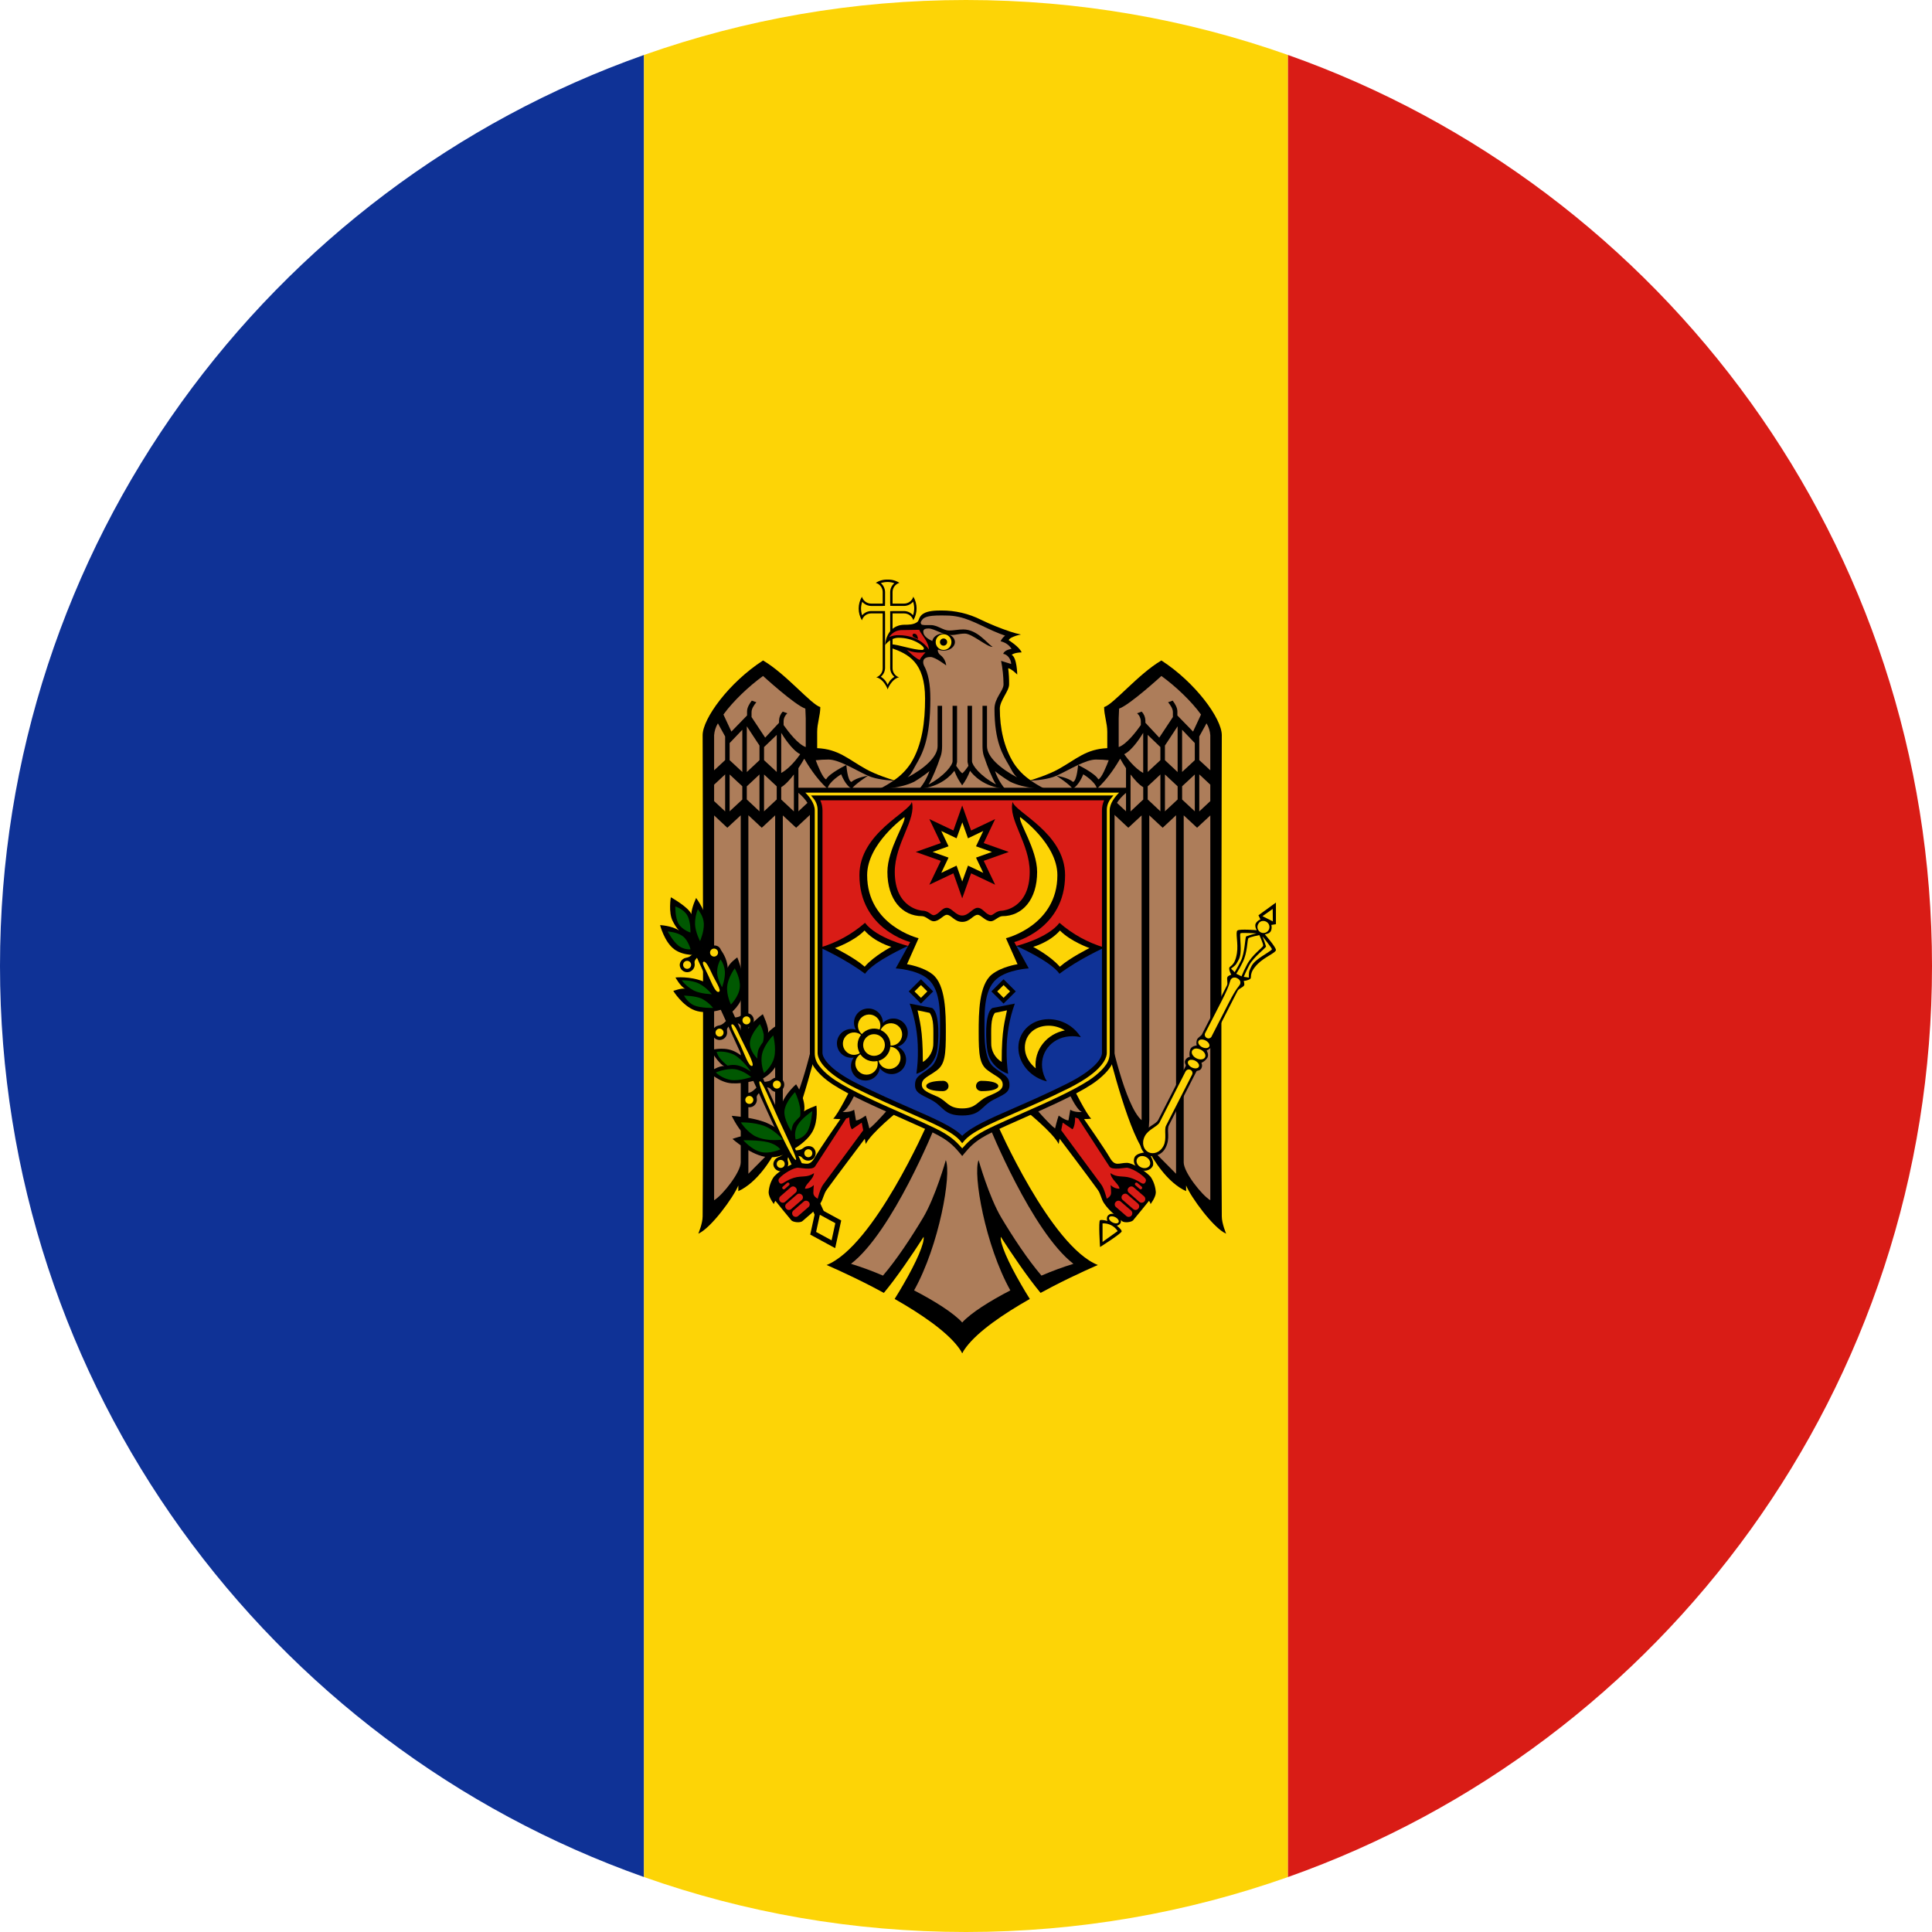 <svg width="120" height="120" viewBox="0 0 120 120" fill="none" xmlns="http://www.w3.org/2000/svg">
<g clip-path="url(#clip0_307_93603)">
<path d="M40 116.586C16.696 108.349 0 86.124 0 60C0 33.876 16.696 11.651 40 3.414V116.586Z" fill="#0F3296"/>
<path d="M80 3.414V116.586C73.744 118.797 67.013 120 60 120C52.987 120 46.256 118.797 40 116.586V3.414C46.256 1.203 52.987 0 60 0C67.013 0 73.744 1.203 80 3.414Z" fill="#FDD406"/>
<path d="M80 116.586C103.304 108.349 120 86.124 120 60C120 33.876 103.304 11.651 80 3.414V116.586Z" fill="#D91C16"/>
<g clip-path="url(#clip1_307_93603)">
<path d="M55.13 36.001C54.87 35.99 54.613 36.06 54.396 36.202C54.653 36.277 54.829 36.514 54.826 36.782V37.49H54.117C53.85 37.493 53.613 37.32 53.535 37.065C53.267 37.517 53.267 38.078 53.535 38.529C53.611 38.273 53.848 38.097 54.117 38.1H54.826V41.501C54.828 41.758 54.667 41.987 54.425 42.072C54.763 42.118 55.055 42.571 55.134 42.819C55.214 42.572 55.506 42.118 55.844 42.072C55.599 41.989 55.436 41.759 55.438 41.501V38.1H56.147C56.414 38.097 56.651 38.27 56.729 38.524C56.997 38.073 56.997 37.512 56.729 37.06C56.653 37.317 56.416 37.492 56.147 37.49H55.438V36.782C55.435 36.516 55.608 36.279 55.863 36.201C55.646 36.059 55.389 35.99 55.13 36.001V36.001Z" fill="black"/>
<path d="M55.129 36.148C54.986 36.149 54.844 36.172 54.709 36.216C54.875 36.358 54.972 36.564 54.973 36.782V37.49C54.972 37.5 54.971 37.51 54.968 37.519V37.632H54.855C54.846 37.634 54.836 37.636 54.826 37.637H54.116C53.9 37.635 53.695 37.541 53.554 37.378C53.507 37.513 53.482 37.655 53.48 37.798C53.481 37.94 53.504 38.082 53.549 38.217C53.691 38.051 53.898 37.955 54.116 37.954H54.973C54.972 37.969 54.968 37.983 54.968 37.998V38.071C54.97 38.081 54.972 38.09 54.973 38.1V41.502C54.965 41.709 54.869 41.903 54.708 42.034C54.814 42.099 54.908 42.182 54.987 42.278C55.045 42.357 55.094 42.442 55.134 42.531C55.174 42.442 55.223 42.357 55.281 42.278C55.359 42.184 55.451 42.103 55.555 42.038C55.393 41.906 55.297 41.71 55.291 41.502V37.959H55.408C55.418 37.956 55.427 37.954 55.437 37.954H56.147C56.363 37.955 56.568 38.049 56.709 38.212C56.757 38.077 56.781 37.936 56.783 37.793C56.782 37.65 56.759 37.508 56.714 37.373C56.573 37.539 56.365 37.635 56.147 37.636H55.437C55.427 37.636 55.418 37.634 55.408 37.632H55.295V37.519C55.293 37.51 55.291 37.5 55.29 37.49V36.782C55.292 36.567 55.386 36.362 55.55 36.221C55.414 36.174 55.272 36.149 55.129 36.148" fill="#FDD406"/>
<path d="M64.009 48.465C63.595 48.185 63.24 47.825 62.967 47.406C62.358 46.432 62.101 45.235 62.101 44.019C62.101 43.505 62.678 42.927 62.678 42.511C62.682 42.175 62.663 41.84 62.62 41.506C62.824 41.534 63.182 41.897 63.182 41.897C63.182 41.897 63.17 40.854 62.84 40.672C62.84 40.672 62.973 40.535 63.456 40.52C63.32 40.178 62.649 39.759 62.649 39.759C62.692 39.692 62.753 39.638 62.825 39.603C63.011 39.512 63.208 39.448 63.412 39.413C63.189 39.364 62.968 39.304 62.752 39.232C62.127 39.023 61.515 38.776 60.922 38.49C60.163 38.111 59.325 37.915 58.476 37.919C58.134 37.919 57.631 37.929 57.336 38.124C57.066 38.303 57.088 38.536 56.993 38.617C56.771 38.809 56.389 38.803 56.206 38.803C55.017 38.803 54.973 40.072 54.973 40.072C54.973 40.072 55.277 39.613 55.814 39.613C56.708 39.613 57.385 40.098 57.385 40.281C57.385 40.355 57.292 40.369 57.287 40.369C56.703 40.369 55.822 40.034 55.354 40.018V40.247C56.399 40.61 57.458 41.123 57.458 43.385C57.458 44.809 57.287 46.263 56.572 47.406C56.297 47.825 55.941 48.185 55.526 48.465L59.767 49.228L64.009 48.465Z" fill="black"/>
<path d="M59.767 47.512L55.526 48.465C55.333 48.407 54.425 48.126 53.789 47.773C52.668 47.15 52.087 46.53 50.756 46.469V45.459C50.756 44.919 50.951 44.433 50.951 43.917C50.39 43.767 48.832 41.866 47.395 41.023C45.28 42.389 43.642 44.633 43.642 45.664C43.642 45.664 43.706 67.829 43.642 75.551C43.642 75.996 43.373 76.625 43.373 76.625C44.145 76.299 45.56 74.367 45.858 73.633V73.984C47.024 73.454 47.878 72.06 48.261 71.339C48.267 71.444 48.285 71.705 48.285 71.705C49.327 70.794 50.653 65.41 50.653 65.41L52.863 67.576C52.863 67.576 52.064 69.195 51.752 69.484C51.9 69.501 52.049 69.509 52.197 69.509C52.052 69.717 50.941 71.313 50.593 71.915C50.267 72.478 50.037 72.227 49.536 72.227C49.12 72.227 48.179 72.887 48.024 73.154C47.857 73.427 47.76 73.738 47.741 74.057C47.741 74.366 48.068 74.789 48.068 74.789C48.081 74.714 48.114 74.645 48.166 74.589C48.166 74.589 49.028 75.659 49.154 75.799C49.253 75.908 49.694 75.979 49.849 75.838C50.238 75.486 50.614 75.24 50.96 74.731C51.138 74.468 51.151 74.168 51.356 73.886C52.041 72.944 53.403 71.141 53.714 70.729C53.735 70.844 53.753 70.939 53.773 71.056C54.126 70.345 55.823 68.987 55.823 68.987L57.598 69.802C57.598 69.802 54.283 77.403 51.341 78.572C51.341 78.572 52.621 79.114 54.193 79.928C54.422 80.047 54.658 80.175 54.898 80.304C55.095 80.066 55.304 79.802 55.509 79.528C56.449 78.273 57.368 76.82 57.368 76.82C57.432 77.197 56.936 78.363 56.096 79.802C55.931 80.084 55.759 80.38 55.568 80.68C55.781 80.801 55.992 80.924 56.204 81.051C57.761 81.986 59.224 83.06 59.766 84.047L60.148 83.093L59.766 82.139V48.778L59.957 48.301L59.767 47.512Z" fill="black"/>
<path d="M59.765 82.139C59.215 81.544 58.067 80.818 56.776 80.148C58.337 77.353 59.11 72.936 58.747 72.056C58.747 72.056 58.106 74.347 57.323 75.653C56.599 76.862 55.706 78.222 54.843 79.23C54.195 78.951 53.532 78.706 52.857 78.498C55.443 76.511 58.087 69.943 58.087 69.943L55.352 68.679C55.352 68.679 54.329 69.869 53.997 70.09C53.997 70.09 53.855 69.498 53.772 69.289C53.772 69.289 53.38 69.585 53.166 69.592C53.166 69.592 53.102 69.19 53.053 68.928C52.783 69.108 52.334 69.07 52.334 69.07C52.728 68.883 53.195 67.742 53.195 67.742L50.584 64.278C50.584 64.278 49.667 68.674 48.622 69.578V50.647L49.449 51.413L50.701 50.247V49.358L49.591 50.393V47.714C49.758 47.461 49.869 47.273 49.953 47.123C50.133 47.436 50.714 48.394 51.396 48.983C51.508 48.527 52.247 48.094 52.247 48.094C52.247 48.094 52.512 48.81 52.917 48.987C53.06 48.737 53.911 48.182 53.911 48.182C53.911 48.182 53.183 48.293 52.888 48.568C52.635 48.511 52.57 47.514 52.57 47.514C52.57 47.514 51.499 48.034 51.313 48.407C51.109 48.352 50.791 47.55 50.667 47.221C50.932 47.191 51.198 47.177 51.464 47.177C51.77 47.177 52.161 47.321 52.57 47.514C53.02 47.725 53.49 47.992 53.911 48.182C54.449 48.425 55.263 48.475 55.501 48.485C55.216 48.682 54.916 48.859 54.605 49.012C54.605 49.012 55.887 49 56.787 48.553C57.115 48.356 57.428 48.138 57.727 47.899C57.59 48.298 57.381 48.669 57.11 48.992C58.432 48.881 59.091 48.128 59.278 47.875C59.396 48.198 59.561 48.502 59.767 48.778H60.245V81.19L59.765 82.139Z" fill="#AD7D5A"/>
<path d="M50.022 44.014L50.046 44.62V46.401C49.566 46.236 48.964 45.45 48.671 45.035V44.791C48.678 44.602 48.763 44.425 48.906 44.303L48.617 44.2C48.476 44.35 48.394 44.546 48.388 44.752V44.893L47.526 45.816L46.68 44.537V44.224C46.68 44.014 46.843 43.779 46.979 43.619L46.695 43.517C46.552 43.702 46.401 43.952 46.401 44.185V44.439C46.202 44.645 45.428 45.44 45.428 45.44C45.428 45.44 45.039 44.607 44.934 44.381C45.527 43.561 46.488 42.644 47.394 41.986C47.394 41.986 49.36 43.785 50.022 44.014Z" fill="#AD7D5A"/>
<path d="M45.04 45.742V47.211L44.355 47.846V45.664C44.375 45.404 44.455 45.151 44.59 44.927L45.04 45.742Z" fill="#AD7D5A"/>
<path d="M47.173 46.308V47.216L46.386 47.953V45.112L47.173 46.308Z" fill="#AD7D5A"/>
<path d="M46.107 47.948L45.319 47.216V46.152L46.107 45.327V47.948Z" fill="#AD7D5A"/>
<path d="M49.703 46.845C49.52 47.103 49.041 47.734 48.523 48.011V45.518C48.642 45.714 49.186 46.592 49.703 46.845Z" fill="#AD7D5A"/>
<path d="M48.245 45.645V47.948L47.457 47.216V46.401L48.245 45.645Z" fill="#AD7D5A"/>
<path d="M45.04 48.099V50.398L44.355 49.758V48.738L45.04 48.099Z" fill="#AD7D5A"/>
<path d="M46.106 48.836V49.661L45.318 50.393V48.104L46.106 48.836Z" fill="#AD7D5A"/>
<path d="M47.172 48.104V50.393L46.385 49.656V48.841L47.172 48.104Z" fill="#AD7D5A"/>
<path d="M48.244 48.841V49.656L47.456 50.393V48.104L48.244 48.841Z" fill="#AD7D5A"/>
<path d="M49.31 50.398L48.523 49.661V48.895C48.794 48.73 49.067 48.425 49.31 48.104L49.31 50.398Z" fill="#AD7D5A"/>
<path d="M47.315 51.413L48.147 50.642V69.577C48.147 69.577 48.205 70.517 48.245 71.129C47.875 71.502 46.483 72.905 46.483 72.905V50.637L47.315 51.413Z" fill="#AD7D5A"/>
<path d="M46.008 72.198C46.008 72.806 44.894 74.226 44.355 74.55V50.647L45.176 51.413L46.008 50.642V72.198Z" fill="#AD7D5A"/>
<path d="M52.917 70.143L53.523 69.728C53.523 69.728 53.564 69.929 53.616 70.202C53.356 70.556 51.864 72.587 51.126 73.579C50.942 73.825 50.788 74.452 50.788 74.452C50.788 74.452 50.519 74.326 50.519 74.096C50.519 73.871 50.549 73.603 50.549 73.603C50.404 73.75 50.207 73.833 50.001 73.833C50.001 73.556 50.537 73.256 50.558 72.862C50.149 73.164 49.794 73.009 49.321 73.154C48.805 73.313 48.662 73.529 48.504 73.521C48.411 73.516 48.326 73.355 48.362 73.257C48.423 73.087 49.061 72.615 49.506 72.53C49.613 72.51 50.453 72.712 50.622 72.452C51.319 71.379 52.45 69.638 52.559 69.47C52.626 69.458 52.691 69.434 52.75 69.402C52.75 69.402 52.744 69.95 52.917 70.143Z" fill="#D91C16"/>
<path d="M49.016 73.486C49.049 73.522 49.047 73.579 49.011 73.613L48.737 73.852C48.698 73.882 48.641 73.876 48.61 73.837C48.576 73.801 48.578 73.744 48.615 73.71L48.889 73.471C48.906 73.456 48.929 73.449 48.952 73.452C48.977 73.455 49 73.467 49.016 73.486Z" fill="#D91C16"/>
<path d="M49.431 73.774C49.513 73.859 49.509 73.994 49.423 74.075L49.422 74.076L48.756 74.657C48.655 74.732 48.513 74.711 48.438 74.61C48.371 74.52 48.379 74.395 48.458 74.316L49.123 73.74C49.156 73.712 49.197 73.695 49.24 73.691C49.314 73.687 49.385 73.718 49.431 73.774Z" fill="#D91C16"/>
<path d="M49.813 74.223C49.895 74.308 49.891 74.443 49.806 74.524L49.804 74.525L49.133 75.106C49.041 75.18 48.905 75.165 48.831 75.073L48.83 75.072C48.748 74.984 48.753 74.847 48.84 74.765L49.505 74.189C49.537 74.161 49.576 74.144 49.618 74.14C49.693 74.136 49.765 74.166 49.813 74.223Z" fill="#D91C16"/>
<path d="M50.043 74.579C50.115 74.573 50.186 74.602 50.234 74.657C50.316 74.745 50.311 74.882 50.224 74.965L49.559 75.541C49.457 75.614 49.316 75.591 49.242 75.49C49.179 75.403 49.186 75.283 49.26 75.204L49.93 74.623C49.962 74.597 50.002 74.581 50.043 74.579Z" fill="#D91C16"/>
<path d="M59.763 47.512L64.005 48.465C64.198 48.407 65.105 48.126 65.742 47.773C66.862 47.15 67.443 46.53 68.775 46.469V45.459C68.775 44.919 68.579 44.433 68.579 43.917C69.141 43.767 70.699 41.866 72.136 41.023C74.251 42.389 75.888 44.633 75.888 45.664C75.888 45.664 75.825 67.829 75.888 75.551C75.888 75.996 76.157 76.625 76.157 76.625C75.385 76.299 73.97 74.367 73.672 73.633V73.984C72.506 73.454 71.652 72.06 71.27 71.339C71.263 71.444 71.245 71.705 71.245 71.705C70.204 70.794 68.878 65.41 68.878 65.41L66.668 67.576C66.668 67.576 67.467 69.195 67.778 69.484C67.63 69.501 67.482 69.509 67.333 69.509C67.479 69.717 68.59 71.313 68.938 71.915C69.264 72.478 69.494 72.227 69.995 72.227C70.41 72.227 71.352 72.887 71.506 73.154C71.674 73.427 71.771 73.738 71.79 74.057C71.79 74.366 71.462 74.789 71.462 74.789C71.45 74.714 71.416 74.645 71.364 74.589C71.364 74.589 70.503 75.659 70.376 75.799C70.277 75.908 69.837 75.979 69.681 75.838C69.293 75.486 68.917 75.24 68.571 74.731C68.393 74.468 68.379 74.168 68.174 73.886C67.49 72.944 66.128 71.141 65.816 70.729C65.796 70.844 65.778 70.939 65.758 71.056C65.405 70.345 63.708 68.987 63.708 68.987L61.932 69.802C61.932 69.802 65.247 77.403 68.19 78.572C68.19 78.572 66.91 79.114 65.338 79.928C65.108 80.047 64.872 80.175 64.633 80.304C64.435 80.066 64.227 79.802 64.022 79.528C63.081 78.273 62.162 76.82 62.162 76.82C62.098 77.197 62.595 78.363 63.434 79.802C63.599 80.084 63.772 80.38 63.963 80.68C63.75 80.801 63.538 80.924 63.327 81.051C61.769 81.986 60.307 83.06 59.765 84.047L59.383 83.093L59.765 82.139V48.778L59.574 48.301L59.763 47.512Z" fill="black"/>
<path d="M59.765 82.139C60.314 81.544 61.463 80.818 62.754 80.148C61.193 77.353 60.42 72.936 60.782 72.056C60.782 72.056 61.423 74.347 62.206 75.653C62.931 76.862 63.824 78.222 64.687 79.23C65.335 78.951 65.998 78.706 66.673 78.498C64.087 76.511 61.443 69.943 61.443 69.943L64.177 68.679C64.177 68.679 65.2 69.869 65.532 70.09C65.532 70.09 65.674 69.498 65.758 69.289C65.758 69.289 66.15 69.585 66.364 69.592C66.364 69.592 66.428 69.19 66.477 68.928C66.747 69.108 67.196 69.07 67.196 69.07C66.801 68.883 66.335 67.742 66.335 67.742L68.946 64.278C68.946 64.278 69.863 68.674 70.908 69.578V50.647L70.081 51.413L68.828 50.247V49.358L69.939 50.393V47.714C69.772 47.461 69.661 47.273 69.577 47.123C69.397 47.436 68.816 48.394 68.134 48.983C68.022 48.527 67.282 48.094 67.282 48.094C67.282 48.094 67.018 48.81 66.612 48.987C66.47 48.737 65.619 48.182 65.619 48.182C65.619 48.182 66.347 48.293 66.642 48.568C66.895 48.511 66.96 47.514 66.96 47.514C66.96 47.514 68.031 48.034 68.217 48.407C68.421 48.352 68.739 47.55 68.863 47.221C68.598 47.191 68.332 47.177 68.065 47.177C67.76 47.177 67.369 47.321 66.96 47.514C66.51 47.725 66.039 47.992 65.619 48.182C65.081 48.425 64.266 48.475 64.029 48.485C64.314 48.682 64.613 48.859 64.924 49.012C64.924 49.012 63.643 49 62.742 48.553C62.415 48.356 62.101 48.138 61.803 47.899C61.94 48.298 62.149 48.669 62.42 48.992C61.097 48.881 60.439 48.128 60.252 47.875C60.133 48.198 59.968 48.502 59.763 48.778H59.285V81.19L59.765 82.139Z" fill="#AD7D5A"/>
<path d="M69.509 44.014L69.484 44.62V46.401C69.964 46.236 70.567 45.45 70.859 45.035V44.791C70.853 44.602 70.767 44.425 70.624 44.303L70.913 44.2C71.055 44.35 71.136 44.546 71.143 44.752V44.893L72.004 45.816L72.85 44.537V44.225C72.85 44.014 72.688 43.779 72.552 43.619L72.835 43.517C72.979 43.702 73.129 43.952 73.129 44.185V44.439C73.328 44.645 74.103 45.44 74.103 45.44C74.103 45.44 74.491 44.607 74.597 44.381C74.004 43.561 73.042 42.644 72.136 41.986C72.136 41.986 70.171 43.785 69.509 44.014Z" fill="#AD7D5A"/>
<path d="M74.489 45.742V47.211L75.174 47.846V45.664C75.155 45.404 75.074 45.151 74.939 44.927L74.489 45.742Z" fill="#AD7D5A"/>
<path d="M72.356 46.308V47.216L73.144 47.953V45.112L72.356 46.308Z" fill="#AD7D5A"/>
<path d="M73.423 47.948L74.211 47.216V46.152L73.423 45.327V47.948Z" fill="#AD7D5A"/>
<path d="M69.827 46.845C70.01 47.103 70.489 47.734 71.006 48.011V45.518C70.888 45.714 70.344 46.592 69.827 46.845Z" fill="#AD7D5A"/>
<path d="M71.285 45.645V47.948L72.073 47.216V46.401L71.285 45.645Z" fill="#AD7D5A"/>
<path d="M74.489 48.099V50.398L75.174 49.758V48.738L74.489 48.099Z" fill="#AD7D5A"/>
<path d="M73.424 48.836V49.661L74.212 50.393V48.104L73.424 48.836Z" fill="#AD7D5A"/>
<path d="M72.357 48.104V50.393L73.145 49.656V48.841L72.357 48.104Z" fill="#AD7D5A"/>
<path d="M71.286 48.841V49.656L72.074 50.393V48.104L71.286 48.841Z" fill="#AD7D5A"/>
<path d="M70.22 50.398L71.008 49.661V48.895C70.736 48.73 70.463 48.425 70.22 48.104L70.22 50.398Z" fill="#AD7D5A"/>
<path d="M72.216 51.413L71.384 50.642V69.577C71.384 69.577 71.326 70.517 71.286 71.129C71.656 71.502 73.047 72.905 73.047 72.905V50.637L72.216 51.413Z" fill="#AD7D5A"/>
<path d="M73.522 72.198C73.522 72.806 74.636 74.226 75.175 74.55V50.647L74.353 51.413L73.522 50.642V72.198Z" fill="#AD7D5A"/>
<path d="M66.614 70.143L66.007 69.728C66.007 69.728 65.966 69.929 65.914 70.202C66.174 70.556 67.666 72.587 68.404 73.579C68.588 73.825 68.742 74.452 68.742 74.452C68.742 74.452 69.011 74.326 69.011 74.096C69.011 73.871 68.981 73.603 68.981 73.603C69.126 73.75 69.323 73.833 69.53 73.833C69.53 73.556 68.993 73.256 68.972 72.862C69.381 73.164 69.736 73.009 70.21 73.154C70.725 73.313 70.868 73.529 71.027 73.521C71.12 73.516 71.204 73.355 71.168 73.257C71.107 73.087 70.469 72.615 70.024 72.53C69.917 72.51 69.077 72.712 68.908 72.452C68.211 71.379 67.08 69.638 66.971 69.47C66.904 69.458 66.84 69.434 66.78 69.402C66.78 69.402 66.787 69.95 66.614 70.143Z" fill="#D91C16"/>
<path d="M70.514 73.486C70.48 73.522 70.483 73.579 70.519 73.613L70.793 73.852C70.832 73.882 70.889 73.876 70.92 73.837C70.954 73.801 70.951 73.744 70.915 73.71L70.641 73.471C70.624 73.456 70.601 73.449 70.578 73.452C70.553 73.455 70.53 73.467 70.514 73.486Z" fill="#D91C16"/>
<path d="M70.099 73.774C70.017 73.859 70.021 73.994 70.107 74.075L70.108 74.076L70.774 74.657C70.875 74.732 71.017 74.711 71.093 74.61C71.159 74.52 71.151 74.395 71.072 74.316L70.407 73.74C70.374 73.712 70.333 73.695 70.29 73.691C70.216 73.687 70.145 73.718 70.099 73.774Z" fill="#D91C16"/>
<path d="M69.717 74.223C69.636 74.308 69.639 74.443 69.725 74.524L69.727 74.525L70.397 75.106C70.49 75.18 70.625 75.165 70.7 75.073L70.7 75.072C70.782 74.984 70.778 74.847 70.69 74.765L70.025 74.189C69.994 74.161 69.954 74.144 69.912 74.14C69.838 74.136 69.766 74.166 69.717 74.223Z" fill="#D91C16"/>
<path d="M69.488 74.579C69.415 74.573 69.344 74.602 69.297 74.657C69.215 74.745 69.219 74.882 69.307 74.965L69.972 75.541C70.073 75.614 70.215 75.591 70.288 75.49C70.352 75.403 70.344 75.283 70.271 75.204L69.6 74.623C69.569 74.597 69.529 74.581 69.488 74.579Z" fill="#D91C16"/>
<path d="M58.784 38.232C59.879 38.232 60.65 38.73 61.686 39.188C61.957 39.308 62.206 39.406 62.429 39.481C62.308 39.573 62.212 39.694 62.15 39.832C62.15 39.832 62.615 39.918 62.825 40.306C62.825 40.306 62.384 40.356 62.312 40.613C62.559 40.632 62.805 40.943 62.806 41.243L62.18 41.047C62.276 41.53 62.327 42.02 62.331 42.512C62.331 42.901 61.769 43.359 61.769 44.02C61.769 46.092 62.292 46.888 62.664 47.528C62.81 47.779 62.928 48.067 63.173 48.285C62.101 47.715 61.304 47.004 61.304 46.343V43.839H61.025V46.343C61.025 46.822 61.142 47.045 61.142 47.045C61.311 47.576 61.651 48.395 61.862 48.724C60.875 48.192 60.374 47.526 60.374 47.28V43.839H60.095V47.328L60.149 47.567C60.03 47.747 59.874 47.959 59.768 48.031C59.661 47.959 59.511 47.746 59.391 47.567L59.445 47.328V43.839H59.166V47.28C59.166 47.526 58.665 48.192 57.678 48.724C57.889 48.394 58.229 47.576 58.398 47.045C58.398 47.045 58.515 46.822 58.515 46.343V43.839H58.236V46.343C58.236 47.003 57.442 47.716 56.372 48.285C56.614 48.067 56.731 47.778 56.876 47.528C57.283 46.828 57.786 45.938 57.786 43.405C57.786 42.454 57.645 41.807 57.399 41.355C57.325 41.206 57.224 40.808 57.796 40.808C58.092 40.808 58.769 41.331 58.769 41.331C58.742 41.07 58.607 40.833 58.397 40.677C58.311 40.608 58.256 40.508 58.246 40.398C58.285 40.252 58.38 40.126 58.51 40.047C58.59 40.011 57.346 39.795 57.346 39.232C57.346 39.115 57.419 39.037 57.678 39.037C58.017 39.037 58.568 39.442 59.058 39.442C59.42 39.442 59.563 39.354 59.934 39.354C60.387 39.354 61.332 40.21 61.656 40.179C61.294 39.952 60.71 39.095 59.826 39.095C59.519 39.095 59.241 39.163 58.955 39.163C58.588 39.163 58.227 38.827 57.83 38.827C57.564 38.827 57.267 38.842 57.223 38.773C57.146 38.653 57.215 38.584 57.287 38.485C57.421 38.298 57.8 38.244 58.172 38.231C58.284 38.227 58.396 38.226 58.5 38.227C58.605 38.228 58.701 38.232 58.784 38.232Z" fill="#AD7D5A"/>
<path d="M55.229 39.572C55.403 39.291 55.714 39.125 56.044 39.135C56.289 39.135 57.095 39.118 57.095 39.118C57.202 39.396 57.692 39.862 57.692 40.346C57.692 40.346 57.195 39.452 55.807 39.452C55.608 39.449 55.41 39.489 55.228 39.571L55.229 39.572Z" fill="#D91C16"/>
<path d="M57.485 40.516C57.485 40.516 57.189 40.827 57.125 40.992C56.832 40.882 56.322 40.357 56.322 40.357C56.322 40.357 56.755 40.609 57.485 40.516L57.485 40.516Z" fill="#D91C16"/>
<path d="M57.017 39.693C57.017 39.693 56.676 39.584 56.676 39.47C56.676 39.325 56.841 39.325 56.94 39.438C56.987 39.515 57.014 39.603 57.017 39.694L57.017 39.693Z" fill="black"/>
<path d="M58.607 40.413C58.996 40.413 59.312 40.175 59.312 39.88C59.312 39.585 58.996 39.346 58.607 39.346C58.218 39.346 57.902 39.585 57.902 39.88C57.902 40.175 58.218 40.413 58.607 40.413Z" fill="black"/>
<path d="M58.607 40.368C58.877 40.368 59.096 40.15 59.096 39.88C59.096 39.61 58.877 39.392 58.607 39.392C58.336 39.392 58.117 39.61 58.117 39.88C58.117 40.15 58.336 40.368 58.607 40.368Z" fill="#FDD406"/>
<path d="M58.606 40.104C58.73 40.104 58.83 40.004 58.83 39.88C58.83 39.757 58.73 39.657 58.606 39.657C58.482 39.657 58.382 39.757 58.382 39.88C58.382 40.004 58.482 40.104 58.606 40.104Z" fill="black"/>
<path d="M50.701 74.964L52.249 75.806L51.874 77.525L50.325 76.682L50.701 74.964Z" fill="black"/>
<path d="M43.488 58.45L42.931 58.704L49.232 72.472H49.902L43.488 58.45ZM50.92 74.687L50.465 75.156L50.749 75.78L51.302 75.526L50.92 74.687Z" fill="black"/>
<path d="M45.446 69.306C45.446 69.306 45.977 70.399 46.381 70.549C46.172 70.493 45.495 70.74 45.495 70.74C45.495 70.74 46.689 71.805 47.702 71.875C48.561 71.934 48.978 71.506 48.978 71.506L48.806 70.598C48.434 70.183 47.964 69.865 47.44 69.673C46.59 69.377 45.446 69.306 45.446 69.306L45.446 69.306Z" fill="black"/>
<path d="M49.447 67.347C49.447 67.347 48.714 67.972 48.514 68.697C48.313 69.422 48.645 70.246 48.645 70.246L49.26 71.392C49.26 71.392 50.114 70.939 50.477 70.262C50.84 69.584 50.707 68.67 50.707 68.67C50.707 68.67 50.031 68.921 49.945 69.032C50.087 68.28 49.447 67.347 49.447 67.347L49.447 67.347Z" fill="black"/>
<path d="M47.091 67.054C47.091 67.054 46.258 67.335 45.448 67.286C44.677 67.24 44.036 66.594 44.036 66.594C44.036 66.594 44.675 66.163 44.991 66.22C44.644 66.094 44.141 65.227 44.141 65.227C44.141 65.227 44.856 65.011 45.49 65.249C46.124 65.488 46.676 66.181 46.676 66.181L47.091 67.054H47.091Z" fill="black"/>
<path d="M47.379 62.993C47.379 62.993 47.796 63.854 47.697 64.153C47.826 63.954 48.316 63.644 48.316 63.644C48.316 63.644 48.611 65.038 48.328 65.899C48.046 66.76 47.184 67.088 47.184 67.088L46.234 65.244C46.234 65.244 46.093 64.561 46.389 64.02C46.685 63.48 47.379 62.993 47.379 62.993L47.379 62.993Z" fill="black"/>
<path d="M41.955 60.714C41.955 60.714 42.856 60.619 43.68 60.96C44.369 61.245 44.581 61.764 44.581 61.764L44.92 62.671C44.92 62.671 43.939 63.038 43.164 62.758C42.39 62.477 41.82 61.549 41.82 61.549C41.82 61.549 42.362 61.344 42.568 61.421C42.268 61.288 41.955 60.714 41.955 60.714V60.714L41.955 60.714Z" fill="black"/>
<path d="M44.789 59.029C44.789 59.029 45.184 59.535 45.196 60.118C45.301 59.808 45.795 59.466 45.795 59.466C45.795 59.466 46.303 60.691 46.191 61.562C46.08 62.432 45.349 62.946 45.349 62.946L44.438 61.222C44.438 61.222 44.142 60.515 44.229 59.967C44.317 59.418 44.789 59.029 44.789 59.029L44.789 59.029Z" fill="black"/>
<path d="M41.668 55.731C41.668 55.731 41.505 56.67 41.783 57.211C42.031 57.694 42.189 57.8 42.189 57.8C41.716 57.488 41 57.461 41 57.461C41 57.461 41.255 58.483 41.864 58.95C42.472 59.416 43.411 59.307 43.411 59.307C43.411 59.307 44.029 58.487 43.986 57.604C43.943 56.721 43.239 55.774 43.239 55.774C43.239 55.774 42.962 56.348 42.938 56.776C42.758 56.334 41.668 55.731 41.668 55.731L41.668 55.731Z" fill="black"/>
<path d="M49.028 71.467L49.053 71.804C49.614 71.809 49.698 71.753 49.842 71.93C49.981 72.085 50.205 72.132 50.395 72.046C50.625 71.94 50.726 71.668 50.622 71.438C50.518 71.209 50.304 71.16 50.099 71.2C49.973 71.225 49.89 71.325 49.783 71.38C49.58 71.485 49.027 71.467 49.027 71.467L49.028 71.467Z" fill="black"/>
<path d="M48.979 71.209L49.252 71.409C48.959 71.887 48.867 71.928 48.941 72.144C49 72.344 48.921 72.558 48.747 72.673C48.535 72.811 48.25 72.754 48.109 72.543C47.97 72.334 48.041 72.127 48.184 71.975C48.272 71.881 48.401 71.864 48.505 71.803C48.702 71.686 48.978 71.209 48.978 71.209L48.979 71.209Z" fill="black"/>
<path d="M47.076 67.206L47.102 67.543C47.663 67.548 47.747 67.492 47.891 67.669C48.029 67.824 48.254 67.871 48.444 67.784C48.674 67.678 48.775 67.407 48.671 67.177C48.566 66.948 48.353 66.898 48.148 66.939C48.022 66.964 47.939 67.064 47.832 67.119C47.629 67.224 47.076 67.206 47.076 67.206L47.076 67.206Z" fill="black"/>
<path d="M47.19 67.325L47.429 67.565C47.065 67.991 46.968 68.018 47.008 68.242C47.034 68.448 46.923 68.648 46.733 68.735C46.502 68.838 46.23 68.737 46.123 68.508C46.019 68.279 46.121 68.086 46.286 67.958C46.388 67.879 46.518 67.882 46.629 67.838C46.842 67.753 47.19 67.325 47.19 67.325L47.19 67.325Z" fill="black"/>
<path d="M45.187 63.216L45.212 63.553C45.773 63.558 45.857 63.503 46.001 63.679C46.14 63.835 46.364 63.882 46.554 63.795C46.784 63.689 46.886 63.418 46.782 63.187C46.677 62.958 46.464 62.909 46.258 62.949C46.132 62.974 46.049 63.074 45.942 63.13C45.739 63.235 45.187 63.216 45.187 63.216L45.187 63.216Z" fill="black"/>
<path d="M45.342 63.145L45.581 63.385C45.217 63.812 45.12 63.839 45.16 64.063C45.187 64.269 45.075 64.469 44.885 64.555C44.654 64.659 44.382 64.558 44.276 64.329C44.171 64.1 44.273 63.907 44.438 63.779C44.54 63.7 44.67 63.703 44.782 63.658C44.995 63.574 45.342 63.145 45.342 63.145Z" fill="black"/>
<path d="M43.172 59.004L43.197 59.341C43.759 59.346 43.843 59.291 43.986 59.467C44.125 59.623 44.349 59.67 44.539 59.583C44.769 59.477 44.871 59.206 44.767 58.975C44.662 58.746 44.449 58.697 44.244 58.737C44.118 58.762 44.035 58.863 43.928 58.918C43.724 59.023 43.172 59.004 43.172 59.004H43.172Z" fill="black"/>
<path d="M43.329 58.934L43.568 59.174C43.204 59.6 43.107 59.627 43.146 59.851C43.173 60.058 43.062 60.258 42.871 60.344C42.64 60.448 42.369 60.346 42.262 60.117C42.157 59.888 42.26 59.695 42.425 59.567C42.526 59.488 42.656 59.491 42.768 59.447C42.981 59.362 43.329 58.934 43.329 58.934L43.329 58.934Z" fill="black"/>
<path d="M50.923 75.451L51.884 75.973L51.651 77.039L50.69 76.517L50.923 75.451Z" fill="#FDD406"/>
<path d="M46.719 66.206C46.518 66.29 46.22 65.415 46 64.937C45.776 64.445 45.319 63.688 45.449 63.629C45.591 63.564 45.778 63.962 46.008 64.465C46.239 64.967 46.908 66.128 46.719 66.206L46.719 66.206Z" fill="#FDD406"/>
<path d="M44.653 61.603C44.452 61.687 44.231 61.114 44.012 60.635C43.787 60.144 43.568 59.797 43.698 59.738C43.84 59.673 44.051 60.103 44.235 60.506C44.413 60.895 44.841 61.525 44.653 61.603L44.653 61.603Z" fill="#FDD406"/>
<path d="M49.435 72.041C49.277 72.083 48.587 70.643 48.03 69.424C47.472 68.206 47.057 67.221 47.187 67.162C47.329 67.097 47.781 68.248 48.339 69.466C48.896 70.684 49.553 72.009 49.435 72.041L49.435 72.041Z" fill="#FDD406"/>
<path d="M50.206 71.878C50.344 71.878 50.455 71.767 50.455 71.63C50.455 71.493 50.344 71.382 50.206 71.382C50.069 71.382 49.957 71.493 49.957 71.63C49.957 71.767 50.069 71.878 50.206 71.878Z" fill="#FDD406"/>
<path d="M48.492 72.541C48.63 72.541 48.741 72.43 48.741 72.293C48.741 72.155 48.63 72.044 48.492 72.044C48.355 72.044 48.243 72.155 48.243 72.293C48.243 72.43 48.355 72.541 48.492 72.541Z" fill="#FDD406"/>
<path d="M48.254 67.614C48.392 67.614 48.503 67.503 48.503 67.366C48.503 67.228 48.392 67.117 48.254 67.117C48.116 67.117 48.005 67.228 48.005 67.366C48.005 67.503 48.116 67.614 48.254 67.614Z" fill="#FDD406"/>
<path d="M46.541 68.566C46.678 68.566 46.79 68.455 46.79 68.318C46.79 68.181 46.678 68.07 46.541 68.07C46.404 68.07 46.292 68.181 46.292 68.318C46.292 68.455 46.404 68.566 46.541 68.566Z" fill="#FDD406"/>
<path d="M46.364 63.626C46.502 63.626 46.613 63.514 46.613 63.377C46.613 63.24 46.502 63.129 46.364 63.129C46.227 63.129 46.115 63.24 46.115 63.377C46.115 63.514 46.227 63.626 46.364 63.626Z" fill="#FDD406"/>
<path d="M44.692 64.387C44.83 64.387 44.941 64.276 44.941 64.139C44.941 64.002 44.83 63.89 44.692 63.89C44.555 63.89 44.443 64.002 44.443 64.139C44.443 64.276 44.555 64.387 44.692 64.387Z" fill="#FDD406"/>
<path d="M44.351 59.415C44.488 59.415 44.6 59.303 44.6 59.166C44.6 59.029 44.488 58.918 44.351 58.918C44.213 58.918 44.102 59.029 44.102 59.166C44.102 59.303 44.213 59.415 44.351 59.415Z" fill="#FDD406"/>
<path d="M42.679 60.176C42.816 60.176 42.928 60.065 42.928 59.927C42.928 59.79 42.816 59.679 42.679 59.679C42.541 59.679 42.43 59.79 42.43 59.927C42.43 60.065 42.541 60.176 42.679 60.176Z" fill="#FDD406"/>
<path d="M41.946 56.302C41.946 56.302 41.922 56.988 42.149 57.378C42.377 57.767 42.886 57.922 42.886 57.922C42.886 57.922 42.91 57.236 42.682 56.847C42.455 56.457 41.946 56.302 41.946 56.302Z" fill="#005801"/>
<path d="M41.47 57.855C41.47 57.855 42.068 57.89 42.413 58.154C42.758 58.418 42.892 58.967 42.892 58.967C42.626 58.981 42.364 58.902 42.15 58.744C41.805 58.48 41.47 57.855 41.47 57.855Z" fill="#005801"/>
<path d="M43.346 56.468C43.224 56.768 43.164 57.09 43.17 57.413C43.193 57.904 43.48 58.456 43.48 58.456C43.48 58.456 43.739 57.867 43.716 57.377C43.694 56.887 43.416 56.607 43.346 56.468Z" fill="#005801"/>
<path d="M42.34 60.888C42.539 61.15 42.794 61.366 43.085 61.52C43.537 61.742 44.21 61.751 44.21 61.751C43.994 61.482 43.726 61.258 43.422 61.093C42.971 60.87 42.34 60.888 42.34 60.888L42.34 60.888Z" fill="#005801"/>
<path d="M42.484 61.838C42.484 61.838 42.7 62.259 43.095 62.44C43.489 62.62 44.296 62.606 44.296 62.606C44.103 62.368 43.864 62.173 43.592 62.031C43.198 61.85 42.484 61.838 42.484 61.838L42.484 61.838Z" fill="#005801"/>
<path d="M44.756 59.59C44.612 59.841 44.538 60.126 44.541 60.416C44.565 60.849 44.849 61.322 44.849 61.322C44.849 61.322 45.05 60.78 45.026 60.346C45.007 60.075 44.913 59.813 44.756 59.59H44.756Z" fill="#005801"/>
<path d="M45.635 60.145C45.635 60.145 45.227 60.692 45.168 61.253C45.109 61.815 45.4 62.392 45.4 62.392C45.4 62.392 45.893 61.898 45.951 61.337C46.01 60.775 45.635 60.146 45.635 60.146L45.635 60.145Z" fill="#005801"/>
<path d="M44.51 65.331C44.555 65.483 44.629 65.625 44.729 65.748C44.868 65.91 45.023 66.057 45.191 66.189C45.398 66.134 45.615 66.129 45.824 66.174C46.174 66.25 46.64 66.561 46.64 66.561C46.64 66.561 46.138 65.815 45.618 65.525C45.277 65.35 44.89 65.282 44.51 65.331L44.51 65.331Z" fill="#005801"/>
<path d="M44.458 66.615C44.458 66.615 45.107 66.338 45.642 66.409C46.177 66.481 46.659 66.902 46.659 66.902C46.659 66.902 45.936 67.152 45.401 67.08C45.049 67.017 44.722 66.856 44.458 66.615H44.458Z" fill="#005801"/>
<path d="M47.202 63.604C47.202 63.604 46.627 64.211 46.579 64.737C46.531 65.264 47.045 65.754 47.045 65.754C47.031 65.565 47.053 65.376 47.108 65.194C47.181 65.031 47.274 64.876 47.385 64.735C47.43 64.576 47.447 64.411 47.434 64.246C47.39 64.022 47.312 63.805 47.202 63.604Z" fill="#005801"/>
<path d="M48.026 64.307C48.026 64.307 47.484 64.853 47.341 65.438C47.198 66.022 47.453 66.646 47.453 66.646C47.453 66.646 47.945 66.259 48.088 65.674C48.231 65.089 48.025 64.307 48.025 64.307L48.026 64.307Z" fill="#005801"/>
<path d="M49.381 67.832C49.522 68.13 49.626 68.445 49.688 68.769C49.751 69.196 49.693 69.344 49.693 69.344C49.693 69.344 49.44 69.592 49.326 69.739C49.18 69.926 49.158 70.27 49.158 70.27C49.158 70.27 48.65 69.515 48.728 68.964C48.806 68.412 49.381 67.832 49.381 67.832L49.381 67.832Z" fill="#005801"/>
<path d="M50.453 69.013C50.453 69.013 49.802 69.442 49.543 69.883C49.389 70.153 49.345 70.472 49.419 70.774C49.72 70.731 49.986 70.554 50.142 70.293C50.4 69.853 50.453 69.013 50.453 69.013L50.453 69.013Z" fill="#005801"/>
<path d="M46.172 70.826C46.172 70.826 47.111 70.801 47.685 70.942C48.259 71.082 48.468 71.389 48.468 71.389C48.468 71.389 47.822 71.691 47.248 71.55C46.675 71.409 46.172 70.826 46.172 70.826L46.172 70.826Z" fill="#005801"/>
<path d="M46.013 69.715C46.013 69.715 46.436 70.37 46.984 70.608C47.739 70.935 48.613 70.776 48.613 70.776C48.613 70.776 48.138 70.196 47.485 69.94C46.831 69.684 46.013 69.715 46.013 69.715L46.013 69.715Z" fill="#005801"/>
<path d="M78.164 56.85L78.287 57.109C78.165 57.154 78.063 57.24 77.998 57.353C77.908 57.529 78.056 57.777 78.056 57.777C78.056 57.777 77.024 57.688 76.863 57.792C76.717 57.886 76.925 58.6 76.828 59.203C76.695 60.042 76.362 59.972 76.349 60.135C76.336 60.293 76.476 60.54 76.476 60.54C76.476 60.54 76.283 60.6 76.241 60.681C76.175 60.811 76.287 61.05 76.207 61.208C75.758 62.087 75.095 63.385 74.656 64.244C74.595 64.364 74.43 64.409 74.348 64.571C74.305 64.688 74.299 64.816 74.333 64.937C74.333 64.937 74.043 64.954 73.942 65.151C73.878 65.308 73.863 65.479 73.898 65.644C73.78 65.665 73.679 65.739 73.624 65.844C73.527 66.033 73.691 66.132 73.648 66.215C73.059 67.369 72.365 68.729 71.941 69.558C71.785 69.863 71.24 69.924 70.923 70.544C70.742 70.885 70.795 71.303 71.055 71.588C71.055 71.588 70.599 71.63 70.478 71.867C70.355 72.108 70.452 72.475 70.781 72.643C71.11 72.81 71.47 72.674 71.594 72.433C71.715 72.196 71.471 71.803 71.471 71.803C71.856 71.842 72.225 71.638 72.396 71.291C72.712 70.671 72.445 70.2 72.601 69.895C73.025 69.066 73.719 67.706 74.309 66.552C74.351 66.469 74.525 66.541 74.622 66.352C74.675 66.246 74.675 66.121 74.622 66.015C74.777 65.946 74.908 65.832 74.999 65.688C75.1 65.491 74.945 65.244 74.945 65.244C75.063 65.202 75.164 65.124 75.234 65.02C75.316 64.858 75.255 64.7 75.317 64.58C75.755 63.722 76.419 62.424 76.868 61.545C76.948 61.387 77.207 61.333 77.274 61.203C77.315 61.123 77.249 60.93 77.249 60.93C77.249 60.93 77.535 60.902 77.655 60.798C77.779 60.692 77.528 60.463 78.13 59.861C78.562 59.43 79.259 59.176 79.25 59.002C79.24 58.811 78.56 58.031 78.56 58.031C78.56 58.031 78.847 58.007 78.937 57.831C78.99 57.711 79 57.577 78.966 57.45L79.25 57.402L79.25 56.06L78.164 56.85ZM68.785 75.542C68.739 75.635 68.739 75.746 68.785 75.839C68.785 75.839 68.443 75.733 68.326 75.791C68.215 75.845 68.326 77.455 68.326 77.455C68.326 77.455 69.692 76.595 69.671 76.474C69.649 76.345 69.363 76.127 69.363 76.127C69.465 76.112 69.554 76.048 69.602 75.957C69.647 75.868 69.653 75.617 69.343 75.459C69.251 75.407 69.145 75.384 69.04 75.391C68.935 75.397 68.841 75.454 68.785 75.542Z" fill="black"/>
<path d="M78.413 56.904L79.059 57.231L79.049 56.455L78.413 56.904Z" fill="#FDD406"/>
<path d="M78.164 57.373C78.05 57.544 78.097 57.775 78.269 57.889C78.441 58.002 78.672 57.956 78.786 57.784C78.9 57.613 78.853 57.382 78.681 57.268C78.669 57.26 78.656 57.253 78.643 57.246C78.578 57.212 78.506 57.197 78.433 57.202C78.319 57.207 78.217 57.272 78.164 57.373Z" fill="#FDD406"/>
<path d="M77.053 57.964C76.985 58.007 77.077 58.587 77.058 59.081C77.039 59.546 76.89 59.677 76.808 59.837C76.733 59.985 76.461 60.16 76.461 60.16L76.686 60.384C76.686 60.384 76.832 60.157 77.063 59.705C77.334 59.174 77.326 58.21 77.405 58.158C77.614 58.085 77.826 58.023 78.041 57.973C78.041 57.973 77.521 57.945 77.234 57.949C77.173 57.945 77.112 57.95 77.053 57.964Z" fill="#FDD406"/>
<path d="M77.112 60.643C77.212 60.396 77.324 60.155 77.45 59.92C77.766 59.301 78.442 58.851 78.457 58.739C78.474 58.624 78.222 58.081 78.222 58.081C78.222 58.081 77.627 58.194 77.542 58.276C77.461 58.354 77.497 59.159 77.18 59.779C77.063 60.02 76.932 60.255 76.789 60.482L77.112 60.643Z" fill="#FDD406"/>
<path d="M78.634 58.783C78.639 58.877 77.853 59.437 77.582 59.969C77.351 60.42 77.254 60.672 77.254 60.672L77.567 60.721C77.567 60.721 77.546 60.4 77.621 60.252C77.703 60.092 77.724 59.896 78.091 59.608C78.479 59.302 79.005 59.035 79.001 58.954C78.997 58.879 78.413 58.158 78.413 58.158C78.498 58.363 78.571 58.571 78.634 58.783Z" fill="#FDD406"/>
<path d="M76.334 62.263C76.805 61.339 76.95 61.276 77.009 61.16C77.073 61.035 77.058 60.867 76.847 60.76C76.785 60.725 76.713 60.71 76.642 60.716C76.55 60.727 76.471 60.784 76.432 60.867C76.372 60.984 76.404 61.139 75.933 62.063L74.861 64.156C74.799 64.263 74.836 64.399 74.942 64.46C74.942 64.46 74.942 64.46 74.942 64.46C74.948 64.463 74.953 64.466 74.959 64.469C75.062 64.526 75.192 64.49 75.25 64.387C75.255 64.379 75.259 64.37 75.262 64.361L76.334 62.263Z" fill="#FDD406"/>
<path d="M74.441 64.664C74.383 64.778 74.483 64.947 74.666 65.04C74.85 65.133 75.048 65.115 75.107 65.001C75.165 64.886 75.06 64.718 74.877 64.625C74.796 64.581 74.704 64.561 74.613 64.567C74.542 64.567 74.478 64.604 74.441 64.664Z" fill="#FDD406"/>
<path d="M74.044 65.259C73.969 65.407 74.087 65.62 74.309 65.733C74.531 65.846 74.771 65.817 74.847 65.669C74.922 65.521 74.804 65.309 74.582 65.196C74.507 65.156 74.423 65.133 74.338 65.127C74.223 65.111 74.108 65.162 74.044 65.259Z" fill="#FDD406"/>
<path d="M73.795 65.923C73.737 66.037 73.837 66.206 74.02 66.299C74.203 66.392 74.402 66.374 74.46 66.26C74.519 66.145 74.419 65.977 74.235 65.884C74.153 65.841 74.06 65.82 73.966 65.826C73.896 65.826 73.831 65.863 73.795 65.923Z" fill="#FDD406"/>
<path d="M73.633 66.558C73.633 66.558 72.444 68.893 72.024 69.715C71.89 69.978 71.325 70.141 71.104 70.574C70.882 71.01 71.039 71.417 71.329 71.565C71.62 71.712 72.046 71.605 72.269 71.169C72.49 70.737 72.291 70.183 72.425 69.92C72.845 69.098 74.035 66.763 74.035 66.763C74.098 66.659 74.066 66.524 73.962 66.461C73.956 66.457 73.949 66.454 73.942 66.45C73.9 66.428 73.852 66.419 73.805 66.426C73.73 66.441 73.667 66.49 73.633 66.558Z" fill="#FDD406"/>
<path d="M70.624 71.979C70.535 72.154 70.637 72.386 70.854 72.496C71.071 72.607 71.323 72.554 71.412 72.379C71.501 72.205 71.394 71.972 71.177 71.862C71.102 71.822 71.017 71.802 70.932 71.803C70.805 71.801 70.687 71.869 70.624 71.979Z" fill="#FDD406"/>
<path d="M69.039 75.547C68.981 75.542 68.925 75.568 68.892 75.615C68.847 75.704 68.941 75.845 69.103 75.927C69.264 76.01 69.434 76.002 69.479 75.913C69.525 75.823 69.431 75.683 69.269 75.6C69.198 75.564 69.119 75.545 69.039 75.547L69.039 75.547Z" fill="#FDD406"/>
<path d="M68.481 75.986V77.138L69.421 76.464C69.217 76.148 68.858 75.965 68.481 75.986V75.986Z" fill="#FDD406"/>
<path d="M69.075 50.335C69.075 49.703 69.907 49.081 69.907 49.081H49.623C49.623 49.081 50.455 49.703 50.455 50.335V65.395C50.447 65.727 50.56 66.049 50.773 66.303C50.968 66.575 51.383 66.951 51.815 67.23C53.147 68.094 55.374 69.004 57.06 69.768C58.464 70.405 59.035 70.662 59.765 71.564C60.495 70.662 61.071 70.406 62.475 69.768C64.16 69.004 66.388 68.094 67.72 67.23C68.152 66.951 68.567 66.575 68.762 66.303C68.973 66.048 69.084 65.726 69.075 65.395L69.075 50.335Z" fill="#FDD406"/>
<path d="M50.934 58.856V50.335C50.939 50.056 50.853 49.784 50.69 49.559H68.841C68.677 49.784 68.591 50.056 68.596 50.335L68.601 58.856L59.768 61.525L50.934 58.856Z" fill="#D91C16"/>
<path d="M68.601 58.856L63.132 58.753H56.404L50.935 58.856V65.395C50.935 65.724 51.276 66.494 53.249 67.474C56.509 69.095 59.014 69.851 59.765 70.773C60.516 69.851 63.022 69.094 66.282 67.474C68.254 66.494 68.596 65.724 68.596 65.395L68.601 58.856Z" fill="#0F3296"/>
<path d="M62.998 58.514C62.998 58.514 66.154 57.721 66.154 54.356C66.154 51.729 62.99 50.425 62.9 49.798C62.591 50.883 63.957 52.382 63.957 54.156C63.957 56.452 62.26 56.562 62.26 56.562C61.862 56.562 61.701 56.845 61.545 56.845C61.211 56.81 61.054 56.386 60.723 56.386C60.413 56.386 60.175 56.865 59.764 56.865C59.354 56.865 59.121 56.386 58.81 56.386C58.48 56.386 58.323 56.81 57.988 56.845C57.832 56.845 57.671 56.562 57.274 56.562C57.274 56.562 55.576 56.452 55.576 54.156C55.576 52.382 56.943 50.883 56.633 49.798C56.544 50.425 53.38 51.729 53.38 54.356C53.38 57.721 56.535 58.514 56.535 58.514L55.635 60.149C55.635 60.149 56.939 60.214 57.631 60.803C58.466 61.513 58.385 63.018 58.385 64.112C58.385 64.974 58.276 65.884 57.832 66.259C57.236 66.763 56.834 66.8 56.834 67.392C56.834 67.885 57.214 67.984 57.832 68.309C58.624 68.726 58.587 69.285 59.764 69.285C60.942 69.285 60.91 68.726 61.702 68.309C62.32 67.984 62.7 67.885 62.7 67.392C62.7 66.8 62.297 66.763 61.702 66.259C61.258 65.884 61.149 64.974 61.149 64.112C61.149 63.018 61.068 61.513 61.902 60.803C62.595 60.214 63.898 60.149 63.898 60.149L62.998 58.514Z" fill="black"/>
<path d="M59.765 50.032L59.217 51.584L57.724 50.876L58.434 52.365L56.878 52.916L58.434 53.468L57.724 54.951L59.217 54.244L59.765 55.796L60.317 54.244L61.81 54.951L61.1 53.468L62.656 52.916L61.1 52.365L61.81 50.876L60.317 51.584L59.765 50.032Z" fill="black"/>
<path d="M56.403 58.754C56.403 58.754 54.455 58.279 53.727 57.319C52.917 58.025 51.965 58.549 50.934 58.856C50.934 58.856 52.521 59.571 53.727 60.481C54.283 59.687 56.403 58.754 56.403 58.754Z" fill="black"/>
<path d="M63.13 58.754C63.13 58.754 65.25 59.687 65.806 60.481C67.013 59.571 68.6 58.856 68.6 58.856C67.569 58.549 66.616 58.025 65.806 57.319C65.078 58.278 63.13 58.754 63.13 58.754Z" fill="black"/>
<path d="M57.202 60.822L56.443 61.579L57.202 62.335L57.96 61.579L57.202 60.822Z" fill="black"/>
<path d="M62.333 60.822L61.575 61.579L62.333 62.335L63.092 61.579L62.333 60.822Z" fill="black"/>
<path d="M57.011 65.239C57.02 65.727 56.988 66.215 56.918 66.698C56.918 66.698 57.987 66.384 58.2 65.302C58.299 64.795 58.411 62.927 57.896 62.608L56.502 62.335C56.839 63.266 57.011 64.249 57.011 65.239Z" fill="black"/>
<path d="M61.639 62.609C61.125 62.927 61.236 64.795 61.336 65.302C61.548 66.384 62.617 66.698 62.617 66.698C62.547 66.215 62.516 65.727 62.525 65.239C62.524 64.249 62.696 63.266 63.033 62.335L61.639 62.609Z" fill="black"/>
<path d="M53.723 62.663C53.247 62.777 52.953 63.255 53.068 63.731C53.087 63.809 53.116 63.885 53.156 63.956C53.085 63.932 53.011 63.917 52.936 63.912C52.905 63.91 52.874 63.91 52.843 63.912C52.348 63.932 51.964 64.35 51.984 64.843C52.005 65.337 52.423 65.721 52.918 65.7C52.955 65.698 52.992 65.694 53.029 65.688C52.985 65.747 52.949 65.811 52.921 65.879C52.734 66.337 52.955 66.861 53.414 67.047C53.874 67.234 54.399 67.014 54.586 66.556L54.59 66.547C54.616 66.48 54.634 66.409 54.643 66.337C54.687 66.397 54.738 66.451 54.795 66.498C55.17 66.821 55.737 66.779 56.061 66.404C56.385 66.03 56.343 65.464 55.967 65.142C55.905 65.089 55.837 65.044 55.764 65.01C55.834 64.987 55.901 64.956 55.964 64.917C56.384 64.652 56.511 64.098 56.248 63.678C56.073 63.4 55.759 63.24 55.431 63.263C55.281 63.273 55.137 63.32 55.01 63.4C54.948 63.438 54.89 63.484 54.839 63.536C54.837 63.038 54.43 62.635 53.93 62.638C53.86 62.638 53.791 62.646 53.723 62.663Z" fill="black"/>
<path d="M63.263 65.269C63.36 66.182 64.104 66.948 65.024 67.167C64.864 66.911 64.764 66.622 64.73 66.323C64.615 65.239 65.455 64.361 66.604 64.361C66.782 64.361 66.959 64.382 67.132 64.424C66.704 63.733 65.951 63.309 65.136 63.302C63.988 63.302 63.147 64.185 63.263 65.269Z" fill="black"/>
<path d="M55.118 54.156C55.118 55.884 56.042 56.904 57.275 56.904C57.511 56.904 57.768 57.221 57.99 57.221C58.351 57.221 58.592 56.821 58.812 56.821C59.092 56.821 59.28 57.26 59.766 57.26C60.252 57.26 60.445 56.821 60.725 56.821C60.945 56.821 61.185 57.221 61.547 57.221C61.768 57.221 62.026 56.904 62.261 56.904C63.495 56.904 64.418 55.884 64.418 54.156C64.418 52.747 63.232 51.029 63.362 50.75C63.362 50.75 65.676 52.406 65.676 54.356C65.676 57.499 62.481 58.275 62.481 58.275L63.2 59.89C63.2 59.89 62.21 60.039 61.605 60.525C60.799 61.174 60.788 62.926 60.788 64.112C60.788 65.508 60.84 66.1 61.346 66.479C61.879 66.879 62.28 66.965 62.28 67.372C62.28 67.727 61.865 67.872 61.326 68.109C60.713 68.378 60.652 68.846 59.766 68.846C58.879 68.846 58.823 68.378 58.21 68.109C57.671 67.872 57.256 67.727 57.256 67.372C57.256 66.965 57.657 66.879 58.19 66.479C58.696 66.1 58.748 65.508 58.748 64.112C58.748 62.926 58.737 61.174 57.931 60.525C57.326 60.038 56.336 59.89 56.336 59.89L57.055 58.275C57.055 58.275 53.86 57.499 53.86 54.356C53.86 52.406 56.175 50.75 56.175 50.75C56.304 51.029 55.118 52.747 55.118 54.156ZM58.557 67.133C57.93 67.133 57.53 67.265 57.53 67.455C57.53 67.645 57.93 67.772 58.557 67.772C58.724 67.772 58.914 67.675 58.914 67.455C58.91 67.272 58.758 67.128 58.575 67.132C58.569 67.132 58.563 67.133 58.557 67.133ZM60.979 67.133C60.796 67.119 60.637 67.255 60.623 67.437C60.622 67.443 60.622 67.449 60.622 67.455C60.622 67.675 60.812 67.772 60.979 67.772C61.606 67.772 62.006 67.645 62.006 67.455C62.006 67.265 61.606 67.133 60.979 67.133Z" fill="#FDD406"/>
<path d="M59.771 51.077L60.123 52.068L61.072 51.614L60.622 52.565L61.611 52.917L60.622 53.268L61.072 54.215L60.123 53.766L59.766 54.752L59.414 53.766L58.465 54.215L58.915 53.268L57.927 52.917L58.915 52.565L58.465 51.614L59.414 52.068L59.771 51.077Z" fill="#FDD406"/>
<path d="M51.863 58.884C51.863 58.884 53.068 59.483 53.674 60.016L53.708 60.046L53.727 60.021C54.299 59.366 55.361 58.811 55.361 58.811C55.361 58.811 54.341 58.53 53.698 57.796C53.018 58.487 51.863 58.884 51.863 58.884Z" fill="#FDD406"/>
<path d="M67.671 58.886C67.671 58.886 66.466 59.484 65.861 60.018L65.826 60.047L65.807 60.023C65.235 59.368 64.173 58.812 64.173 58.812C64.173 58.812 65.193 58.532 65.836 57.797C66.516 58.488 67.671 58.886 67.671 58.886Z" fill="#FDD406"/>
<path d="M57.202 61.184L57.598 61.579L57.202 61.979L56.801 61.579L57.202 61.184Z" fill="#FDD406"/>
<path d="M62.334 61.184L62.735 61.579L62.334 61.979L61.938 61.579L62.334 61.184Z" fill="#FDD406"/>
<path d="M57.741 62.911C58.018 63.292 57.971 63.908 57.971 64.766C57.987 65.252 57.738 65.71 57.32 65.961C57.32 63.883 57.105 63.384 56.992 62.755L57.741 62.911Z" fill="#FDD406"/>
<path d="M62.544 62.755C62.431 63.384 62.216 63.883 62.216 65.961C61.798 65.71 61.549 65.252 61.566 64.765C61.566 63.908 61.519 63.292 61.795 62.911L62.544 62.755Z" fill="#FDD406"/>
<path d="M54.663 63.541C54.681 63.616 54.686 63.694 54.678 63.77C54.671 63.831 54.656 63.89 54.634 63.946C54.242 63.807 53.805 63.919 53.528 64.229C53.479 64.186 53.436 64.137 53.401 64.083C53.359 64.02 53.327 63.951 53.308 63.878C53.215 63.504 53.443 63.127 53.817 63.034C54.191 62.941 54.57 63.168 54.663 63.541Z" fill="#FDD406"/>
<path d="M55.706 64.843C55.64 64.883 55.568 64.912 55.492 64.928C55.432 64.94 55.371 64.944 55.311 64.94C55.322 64.525 55.08 64.145 54.699 63.979C54.725 63.919 54.758 63.863 54.8 63.813C54.846 63.754 54.903 63.702 54.966 63.661C55.293 63.458 55.724 63.557 55.928 63.883C56.133 64.209 56.033 64.639 55.706 64.843Z" fill="#FDD406"/>
<path d="M54.787 66.235C54.728 66.184 54.679 66.125 54.64 66.058C54.61 66.005 54.587 65.949 54.572 65.89C54.971 65.772 55.259 65.425 55.3 65.013C55.365 65.018 55.428 65.033 55.489 65.056C55.56 65.082 55.626 65.12 55.685 65.168C55.98 65.416 56.017 65.855 55.769 66.149C55.521 66.442 55.082 66.48 54.787 66.235Z" fill="#FDD406"/>
<path d="M53.176 65.793C53.206 65.722 53.248 65.656 53.3 65.599C53.34 65.554 53.387 65.515 53.438 65.482C53.674 65.824 54.093 65.99 54.5 65.902C54.514 65.965 54.52 66.03 54.516 66.095C54.514 66.17 54.498 66.245 54.471 66.315C54.326 66.672 53.919 66.844 53.562 66.7C53.204 66.556 53.032 66.15 53.176 65.793Z" fill="#FDD406"/>
<path d="M53.1 64.128C53.177 64.134 53.252 64.154 53.323 64.185C53.379 64.21 53.43 64.242 53.477 64.281C53.224 64.61 53.195 65.059 53.405 65.418C53.349 65.451 53.289 65.476 53.226 65.493C53.153 65.514 53.078 65.522 53.002 65.518C52.617 65.491 52.327 65.158 52.354 64.774C52.381 64.391 52.715 64.101 53.1 64.128Z" fill="#FDD406"/>
<path d="M54.286 65.581C54.659 65.581 54.962 65.28 54.962 64.908C54.962 64.536 54.659 64.234 54.286 64.234C53.914 64.234 53.611 64.536 53.611 64.908C53.611 65.28 53.914 65.581 54.286 65.581Z" fill="#FDD406"/>
<path d="M66.14 64C65.019 64.216 64.212 65.204 64.329 66.357C63.972 66.062 63.711 65.664 63.664 65.225C63.573 64.369 64.197 63.707 65.137 63.707C65.492 63.71 65.839 63.812 66.14 64Z" fill="#FDD406"/>
<path d="M69.511 49.231H50.02C50.278 49.49 50.606 49.905 50.606 50.334V63.413H50.606V65.395H50.606C50.603 65.55 50.629 65.704 50.68 65.85C50.73 65.98 50.8 66.102 50.888 66.21L50.891 66.215C51.081 66.456 51.302 66.672 51.548 66.857C51.603 66.9 51.66 66.943 51.717 66.984C51.773 67.024 51.831 67.064 51.891 67.102L51.892 67.103C52.93 67.775 54.528 68.481 55.98 69.123C56.384 69.302 56.779 69.476 57.116 69.629L57.117 69.63L57.149 69.644H57.15C58.479 70.247 59.071 70.516 59.765 71.327C60.461 70.513 61.052 70.245 62.393 69.637L62.393 69.637L62.408 69.63C62.746 69.476 63.14 69.302 63.545 69.123C64.997 68.482 66.595 67.775 67.632 67.104L67.633 67.103C67.924 66.914 68.194 66.694 68.437 66.447C68.476 66.406 68.513 66.365 68.547 66.325C68.579 66.288 68.608 66.251 68.634 66.215L68.636 66.213L68.637 66.212L68.638 66.21C68.726 66.101 68.797 65.979 68.848 65.849C68.901 65.704 68.927 65.549 68.924 65.395H68.925V63.413H68.924V50.334C68.924 49.905 69.252 49.49 69.511 49.231ZM69.227 50.334V63.413H69.227V65.395H69.227C69.23 65.586 69.198 65.776 69.132 65.956C69.07 66.112 68.985 66.259 68.88 66.391L68.88 66.391C68.852 66.431 68.817 66.475 68.778 66.52C68.741 66.564 68.7 66.609 68.655 66.656C68.396 66.92 68.108 67.155 67.798 67.356L67.797 67.357C66.737 68.043 65.128 68.754 63.667 69.4C63.284 69.569 62.912 69.734 62.533 69.905L62.518 69.912H62.518C61.148 70.534 60.587 70.788 59.883 71.658L59.765 71.804L59.647 71.658C58.946 70.792 58.382 70.536 57.024 69.92L57.024 69.92L56.992 69.905L56.991 69.905L56.991 69.904L56.991 69.905C56.611 69.733 56.24 69.568 55.857 69.399C54.396 68.754 52.787 68.043 51.727 67.356L51.724 67.354L51.723 67.353L51.723 67.353C51.663 67.314 51.602 67.273 51.541 67.229C51.48 67.185 51.42 67.14 51.361 67.095C51.093 66.892 50.852 66.655 50.645 66.39C50.54 66.258 50.456 66.112 50.396 65.954C50.331 65.775 50.3 65.585 50.303 65.395H50.303V63.413H50.303V50.334C50.303 49.777 49.534 49.202 49.532 49.2V48.928H69.998V49.2C69.996 49.202 69.227 49.777 69.227 50.334ZM68.768 49.407L68.769 49.407H68.841L69.155 49.406L68.959 49.652C68.816 49.85 68.742 50.09 68.748 50.334V63.413H68.747V65.395H68.748C68.748 65.663 68.56 66.18 67.674 66.825L67.675 66.825C67.509 66.946 67.318 67.072 67.098 67.203C66.877 67.335 66.629 67.47 66.353 67.608L66.353 67.607L66.35 67.608V67.609C65.167 68.197 64.074 68.675 63.131 69.088C61.511 69.796 60.338 70.309 59.883 70.867L59.881 70.87L59.88 70.871L59.762 71.008L59.648 70.868C59.193 70.31 58.02 69.796 56.399 69.087C55.456 68.675 54.365 68.197 53.183 67.61V67.609L53.181 67.609L53.181 67.609C52.342 67.192 51.79 66.81 51.432 66.482C51.361 66.417 51.298 66.354 51.241 66.293C50.877 65.903 50.783 65.588 50.783 65.395H50.782V65.395H50.783V63.413H50.782V50.334C50.788 50.09 50.714 49.85 50.572 49.652L50.375 49.407H51.027V49.407H68.503V49.407L68.768 49.407ZM68.503 49.709V49.709H51.027V49.709H50.952C51.04 49.905 51.086 50.118 51.086 50.334V63.413H51.085V65.395H51.086V65.395H51.085C51.085 65.531 51.163 65.766 51.463 66.087C51.515 66.143 51.572 66.2 51.637 66.26C51.976 66.57 52.504 66.935 53.316 67.338V67.339L53.318 67.34L53.318 67.339C54.507 67.93 55.587 68.403 56.52 68.811C58.062 69.485 59.209 69.987 59.765 70.548C60.322 69.987 61.469 69.485 63.01 68.811C63.944 68.403 65.025 67.93 66.214 67.338L66.215 67.339L66.218 67.337V67.337C66.493 67.2 66.733 67.069 66.943 66.944C67.154 66.819 67.337 66.697 67.496 66.582H67.496C68.278 66.012 68.445 65.6 68.445 65.395H68.445V63.413H68.445V50.334C68.444 50.118 68.49 49.905 68.579 49.709L68.503 49.709Z" fill="black"/>
</g>
</g>
<defs>
<clipPath id="clip0_307_93603">
<rect width="120" height="120" fill="white"/>
</clipPath>
<clipPath id="clip1_307_93603">
<rect width="38.25" height="48.047" fill="white" transform="translate(41 36)"/>
</clipPath>
</defs>
</svg>
